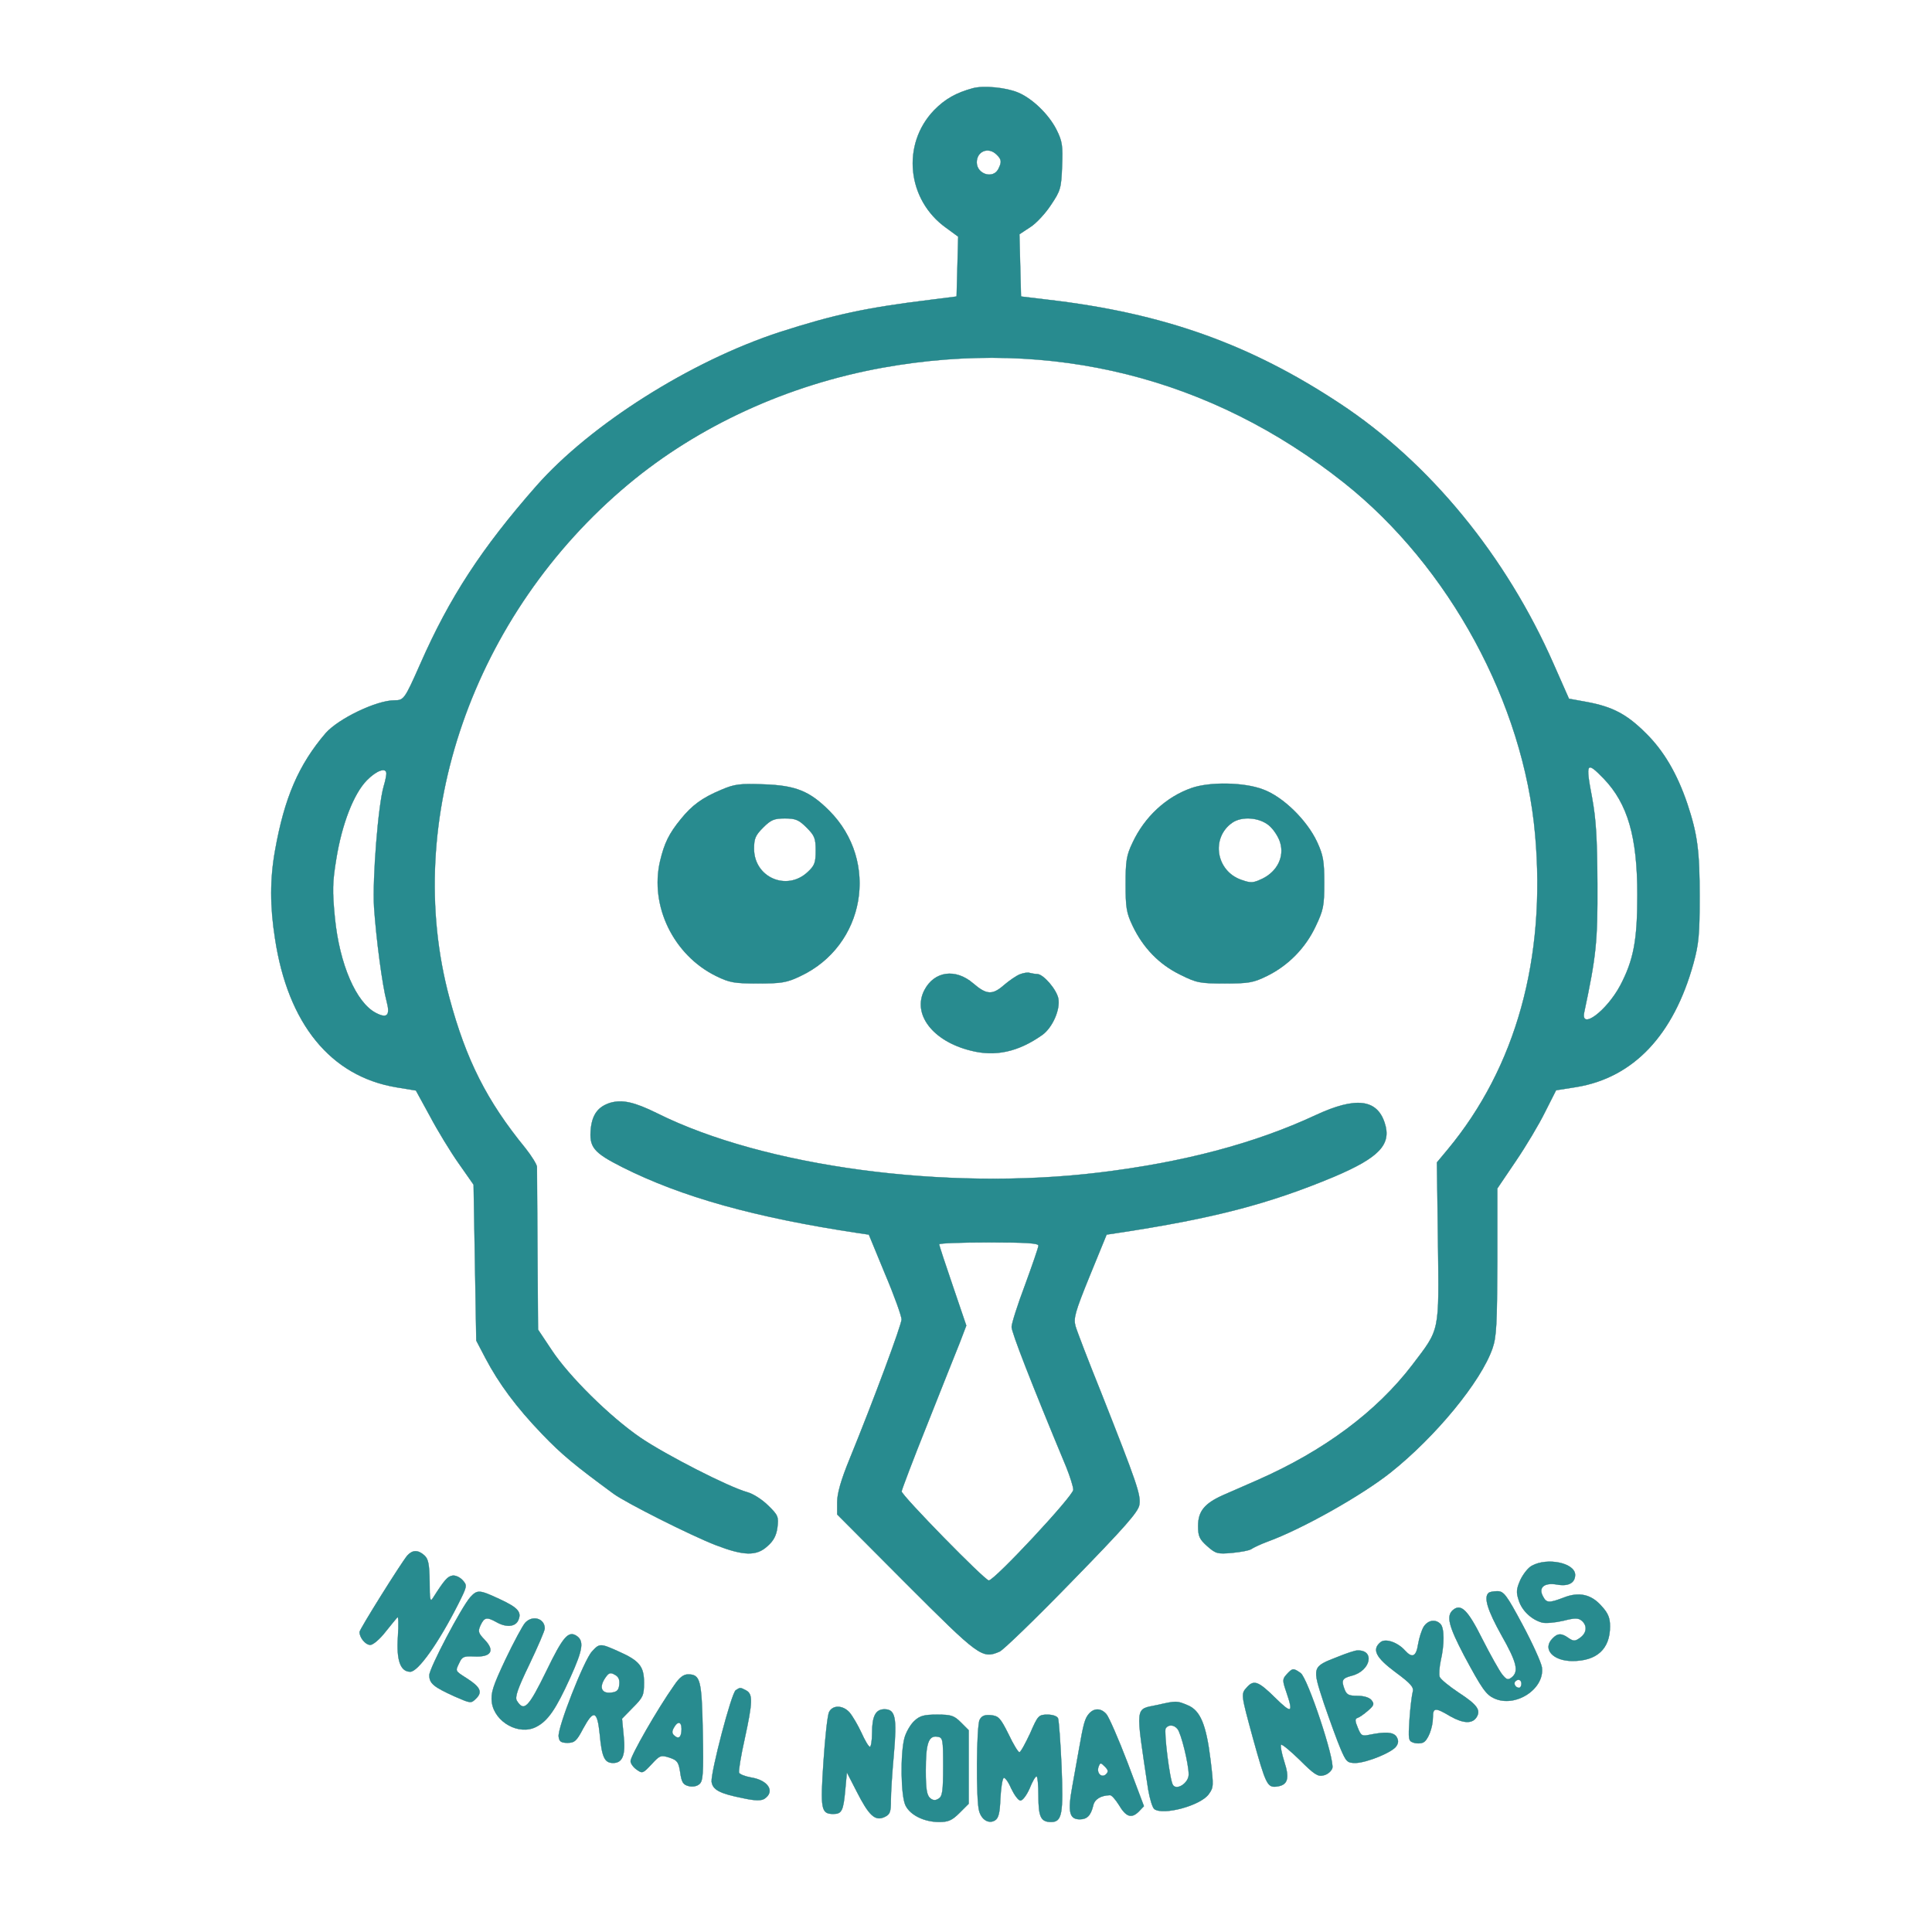<?xml version="1.0" standalone="no"?>
<!DOCTYPE svg PUBLIC "-//W3C//DTD SVG 20010904//EN"
 "http://www.w3.org/TR/2001/REC-SVG-20010904/DTD/svg10.dtd">
<svg version="1.0" xmlns="http://www.w3.org/2000/svg"
 width="720pt" height="720pt" viewBox="0 0 720 720"
 preserveAspectRatio="xMidYMid meet">

<g transform="translate(0,720) scale(0.1,-0.1)"
fill="#288b8f" stroke="#196c6f">
<path d="M3625 6871 c-62 -17 -103 -40 -144 -82 -122 -127 -101 -334 45 -438
l45 -33 -3 -111 -3 -112 -95 -12 c-245 -30 -363 -56 -565 -121 -331 -108 -704
-344 -906 -573 -204 -232 -324 -416 -433 -664 -58 -131 -61 -135 -96 -135 -67
0 -208 -68 -256 -122 -101 -118 -154 -241 -189 -438 -19 -106 -19 -208 0 -328
48 -317 207 -513 452 -554 l73 -12 52 -95 c28 -53 76 -132 107 -176 l56 -80 5
-291 5 -290 34 -65 c50 -95 115 -183 211 -283 74 -77 120 -115 267 -223 47
-34 285 -154 380 -191 104 -40 152 -42 193 -4 22 19 33 39 37 69 5 40 3 46
-34 82 -22 22 -56 44 -78 50 -69 19 -302 138 -398 203 -114 78 -267 229 -332
328 l-50 75 -2 295 c-1 162 -2 302 -2 312 -1 9 -20 40 -43 69 -144 176 -221
329 -283 559 -179 664 88 1432 666 1915 261 218 594 371 949 435 628 113 1224
-36 1720 -430 391 -311 668 -821 711 -1310 41 -462 -71 -867 -326 -1174 l-40
-48 4 -297 c4 -341 8 -321 -96 -458 -133 -174 -329 -320 -577 -429 -44 -19
-102 -45 -128 -56 -69 -31 -93 -60 -93 -115 0 -38 5 -49 34 -75 32 -28 38 -30
93 -25 32 3 64 9 71 14 7 5 34 18 61 28 129 47 351 172 459 258 167 133 336
338 379 462 15 43 17 90 18 323 l0 273 69 102 c38 56 87 138 109 183 l41 81
76 12 c212 35 362 193 436 461 20 73 23 109 23 250 0 169 -8 231 -46 345 -38
112 -88 197 -154 262 -70 70 -123 99 -221 117 l-66 12 -57 129 c-177 403 -462
750 -795 970 -337 223 -660 338 -1090 388 l-100 12 -3 116 -3 116 41 27 c22
14 57 52 77 83 35 52 38 62 41 143 3 77 1 93 -21 137 -29 57 -90 116 -143 138
-45 19 -129 27 -169 16z m89 -247 c19 -18 20 -28 6 -55 -20 -37 -80 -18 -80
26 0 42 44 59 74 29z m2263 -2326 c89 -93 125 -216 125 -433 0 -169 -14 -243
-64 -338 -51 -95 -149 -168 -134 -99 44 208 50 259 49 477 -1 174 -5 241 -20
323 -25 131 -21 137 44 70z m-4537 19 c0 -6 -4 -28 -10 -47 -21 -73 -42 -344
-36 -450 8 -119 31 -293 47 -352 14 -52 2 -65 -40 -43 -74 38 -136 182 -153
354 -10 102 -9 133 5 219 21 131 65 244 114 294 36 37 73 50 73 25z"/>
<path d="M2689 4257 c-72 -30 -110 -58 -152 -110 -44 -54 -61 -89 -77 -156
-39 -167 50 -350 208 -428 51 -25 68 -28 157 -28 87 0 107 3 157 27 242 113
297 428 108 617 -73 73 -125 94 -245 98 -87 3 -107 1 -156 -20z m317 -141 c30
-30 34 -40 34 -86 0 -45 -4 -56 -30 -80 -78 -73 -200 -20 -200 87 0 38 5 50
34 79 29 29 41 34 81 34 40 0 52 -5 81 -34z"/>
<path d="M4440 4263 c-94 -33 -174 -107 -219 -203 -23 -48 -26 -68 -26 -155 0
-87 3 -107 26 -155 39 -82 99 -144 177 -182 62 -31 74 -33 167 -33 89 0 106 3
157 28 79 39 143 104 181 185 29 61 32 76 32 162 0 82 -4 103 -27 153 -38 81
-127 168 -201 195 -71 27 -199 29 -267 5z m289 -139 c17 -14 36 -43 42 -64 16
-53 -11 -107 -65 -134 -36 -17 -43 -18 -80 -5 -95 33 -114 157 -34 213 36 25
101 20 137 -10z"/>
<path d="M3801 3569 c-13 -5 -39 -23 -58 -39 -44 -39 -66 -38 -116 5 -66 57
-145 46 -182 -25 -46 -89 31 -190 172 -225 92 -24 178 -5 267 58 38 27 68 95
60 136 -7 34 -56 91 -79 91 -7 0 -19 2 -27 4 -7 3 -24 0 -37 -5z"/>
<path d="M2274 3090 c-44 -14 -66 -42 -72 -95 -7 -70 9 -90 118 -145 221 -111
493 -187 877 -245 l41 -6 61 -148 c34 -80 61 -156 61 -168 0 -20 -103 -298
-194 -521 -32 -78 -46 -128 -46 -160 l0 -46 256 -257 c273 -273 284 -282 349
-254 13 5 135 123 270 262 198 203 247 259 251 285 6 37 -9 80 -142 417 -48
119 -91 231 -96 249 -8 29 -2 52 53 187 l63 154 40 6 c357 54 564 108 806 209
170 72 217 121 190 202 -29 88 -108 97 -255 29 -229 -107 -496 -177 -810 -215
-570 -69 -1247 22 -1646 221 -85 42 -130 52 -175 39z m1596 -532 c0 -7 -23
-73 -50 -147 -28 -74 -50 -144 -50 -156 0 -20 70 -201 204 -523 14 -35 26 -73
26 -84 0 -23 -294 -338 -315 -338 -15 0 -325 317 -325 332 0 5 43 119 96 251
53 133 107 270 121 304 l24 63 -50 147 c-28 82 -51 151 -51 156 0 4 83 7 185
7 141 0 185 -3 185 -12z"/>
<path d="M1518 1403 c-24 -29 -178 -275 -178 -285 0 -21 22 -48 40 -48 10 0
35 21 56 48 21 26 41 51 45 55 4 5 5 -27 2 -72 -6 -88 9 -131 46 -131 29 0
105 107 178 251 34 68 35 70 17 90 -10 11 -27 19 -38 17 -18 -3 -29 -15 -73
-84 -10 -16 -12 -5 -12 62 -1 65 -5 84 -19 97 -24 22 -45 21 -64 0z"/>
<path d="M5709 1365 c-14 -7 -33 -32 -43 -53 -15 -34 -16 -46 -6 -76 12 -39
49 -73 88 -83 13 -3 48 0 78 7 43 11 56 11 69 0 21 -18 19 -46 -7 -64 -18 -13
-24 -13 -42 -1 -26 19 -41 19 -60 -1 -39 -39 1 -84 74 -84 91 0 140 45 140
129 0 31 -7 49 -31 75 -38 44 -84 55 -142 32 -55 -21 -64 -20 -77 5 -18 33 5
52 52 44 43 -8 68 6 68 36 0 44 -103 66 -161 34z"/>
<path d="M1753 1248 c-33 -37 -153 -265 -153 -291 0 -31 17 -44 94 -79 60 -26
61 -27 80 -8 25 24 16 43 -34 75 -45 29 -44 26 -28 59 10 22 17 25 56 23 62
-3 77 21 39 61 -25 26 -27 32 -16 56 14 29 23 31 59 11 35 -20 68 -18 80 4 16
32 2 49 -67 81 -77 36 -84 36 -110 8z"/>
<path d="M5547 1263 c-18 -17 -2 -66 48 -156 58 -102 66 -136 39 -158 -14 -11
-19 -10 -36 11 -11 14 -44 73 -74 132 -54 108 -79 133 -109 108 -26 -22 -16
-60 41 -169 67 -125 82 -146 112 -160 79 -37 190 35 178 116 -3 18 -35 89 -72
158 -60 112 -70 125 -94 125 -15 0 -30 -3 -33 -7z m123 -338 c0 -8 -4 -15 -9
-15 -13 0 -22 16 -14 24 11 11 23 6 23 -9z"/>
<path d="M1957 1152 c-9 -10 -42 -71 -73 -136 -48 -102 -55 -125 -51 -160 10
-74 102 -125 166 -91 43 22 73 66 126 183 48 106 52 137 23 156 -30 19 -50 -4
-111 -130 -68 -139 -84 -155 -111 -112 -8 13 3 45 47 136 31 65 57 125 57 133
0 38 -46 51 -73 21z"/>
<path d="M5306 1138 c-8 -13 -17 -42 -21 -65 -7 -47 -22 -54 -49 -24 -28 31
-73 46 -91 31 -33 -27 -18 -57 56 -112 57 -42 69 -56 64 -73 -3 -11 -9 -57
-12 -101 -5 -76 -4 -82 14 -88 11 -4 27 -4 36 0 18 7 37 55 37 95 0 36 10 36
65 3 48 -27 82 -29 98 -3 16 26 2 46 -67 91 -36 24 -68 50 -71 59 -3 9 -1 36
4 60 14 60 14 122 -1 137 -19 19 -46 14 -62 -10z"/>
<path d="M2206 1045 c-29 -31 -129 -285 -124 -317 2 -18 9 -23 33 -23 26 0 34
7 58 53 39 72 53 68 62 -20 8 -87 18 -108 50 -108 35 0 47 29 39 103 l-6 62
41 42 c37 37 41 45 41 92 0 61 -17 82 -96 117 -67 30 -70 30 -98 -1z m102
-123 c-2 -21 -9 -28 -31 -30 -35 -4 -45 19 -23 53 14 21 20 24 37 14 14 -7 19
-18 17 -37z"/>
<path d="M4987 1026 c-98 -38 -98 -37 -53 -174 22 -64 50 -141 62 -169 21 -49
25 -53 56 -53 42 1 138 40 152 63 8 12 8 22 0 35 -12 17 -40 19 -100 7 -28 -6
-32 -4 -44 26 -11 26 -11 34 -1 37 7 2 24 14 39 27 23 20 24 25 13 39 -8 10
-29 16 -52 16 -33 0 -41 4 -49 26 -12 32 -8 40 27 49 72 18 88 98 20 94 -7 0
-38 -10 -70 -23z"/>
<path d="M4795 960 c-16 -18 -16 -22 -1 -66 27 -79 20 -82 -42 -21 -62 61 -79
68 -105 39 -23 -25 -22 -26 22 -188 48 -173 54 -186 88 -182 42 5 50 29 29 93
-10 31 -15 59 -12 63 4 3 35 -23 70 -57 54 -54 68 -63 89 -57 14 3 28 15 32
26 10 31 -92 337 -118 355 -27 19 -30 19 -52 -5z"/>
<path d="M2513 920 c-63 -89 -163 -264 -163 -283 0 -9 10 -23 23 -32 21 -15
23 -14 55 20 31 34 35 35 67 25 29 -10 34 -16 40 -55 5 -37 11 -46 31 -51 14
-4 31 -1 40 7 14 11 16 38 13 195 -4 194 -9 214 -55 214 -17 0 -32 -12 -51
-40z m27 -163 c0 -30 -10 -40 -26 -26 -10 8 -11 16 -3 30 14 26 29 24 29 -4z"/>
<path d="M2742 901 c-16 -10 -93 -305 -90 -341 4 -30 30 -44 116 -61 45 -10
68 -10 80 -3 42 27 15 70 -50 80 -22 4 -42 12 -44 18 -2 6 7 63 21 125 30 138
31 167 6 181 -23 12 -22 12 -39 1z"/>
<path d="M4313 846 c-84 -18 -82 6 -34 -315 6 -35 16 -68 23 -73 34 -24 171
13 202 55 19 26 19 31 7 130 -16 130 -38 183 -85 202 -40 17 -42 17 -113 1z
m75 -89 c14 -16 42 -131 42 -170 0 -32 -45 -61 -59 -39 -12 19 -34 199 -27
211 10 15 31 14 44 -2z"/>
<path d="M3090 820 c-6 -11 -15 -94 -21 -185 -12 -179 -9 -195 37 -195 31 0
37 12 44 90 l6 65 36 -70 c46 -91 69 -112 103 -97 22 10 25 18 25 63 0 28 5
105 11 171 12 137 6 168 -35 168 -33 0 -46 -26 -46 -89 0 -28 -4 -51 -8 -51
-5 0 -19 24 -32 53 -13 28 -33 62 -44 75 -24 27 -62 29 -76 2z"/>
<path d="M4058 813 c-15 -18 -20 -35 -38 -138 -5 -27 -16 -88 -24 -134 -17
-93 -11 -121 28 -121 27 0 41 14 50 51 5 24 28 38 63 39 6 0 20 -16 32 -35 27
-46 47 -53 74 -27 l20 21 -61 162 c-34 89 -70 171 -79 181 -20 23 -46 23 -65
1z m64 -225 c-16 -16 -37 4 -28 28 6 16 8 16 23 1 13 -13 15 -19 5 -29z"/>
<path d="M3407 786 c-14 -13 -30 -41 -36 -62 -16 -58 -14 -219 4 -253 18 -36
70 -61 125 -61 34 0 48 6 76 34 l34 34 0 137 0 137 -29 29 c-26 26 -37 29 -89
29 -48 0 -64 -4 -85 -24z m108 -170 c0 -91 -3 -111 -17 -119 -12 -8 -21 -7
-32 2 -12 11 -16 33 -16 103 0 100 10 131 43 126 21 -3 22 -8 22 -112z"/>
<path d="M3651 791 c-12 -22 -14 -300 -2 -340 9 -33 36 -49 59 -35 13 8 18 27
20 80 2 38 7 73 12 78 4 4 17 -12 28 -38 12 -25 27 -46 35 -46 8 0 23 20 34
45 10 25 21 45 26 45 4 0 7 -33 7 -73 0 -78 9 -97 47 -97 41 0 46 30 39 208
-4 90 -10 170 -13 178 -3 8 -19 14 -39 14 -33 0 -36 -3 -65 -70 -18 -38 -35
-70 -40 -70 -5 0 -23 30 -41 68 -30 60 -37 67 -65 70 -23 2 -34 -2 -42 -17z"/>
</g>
</svg>
